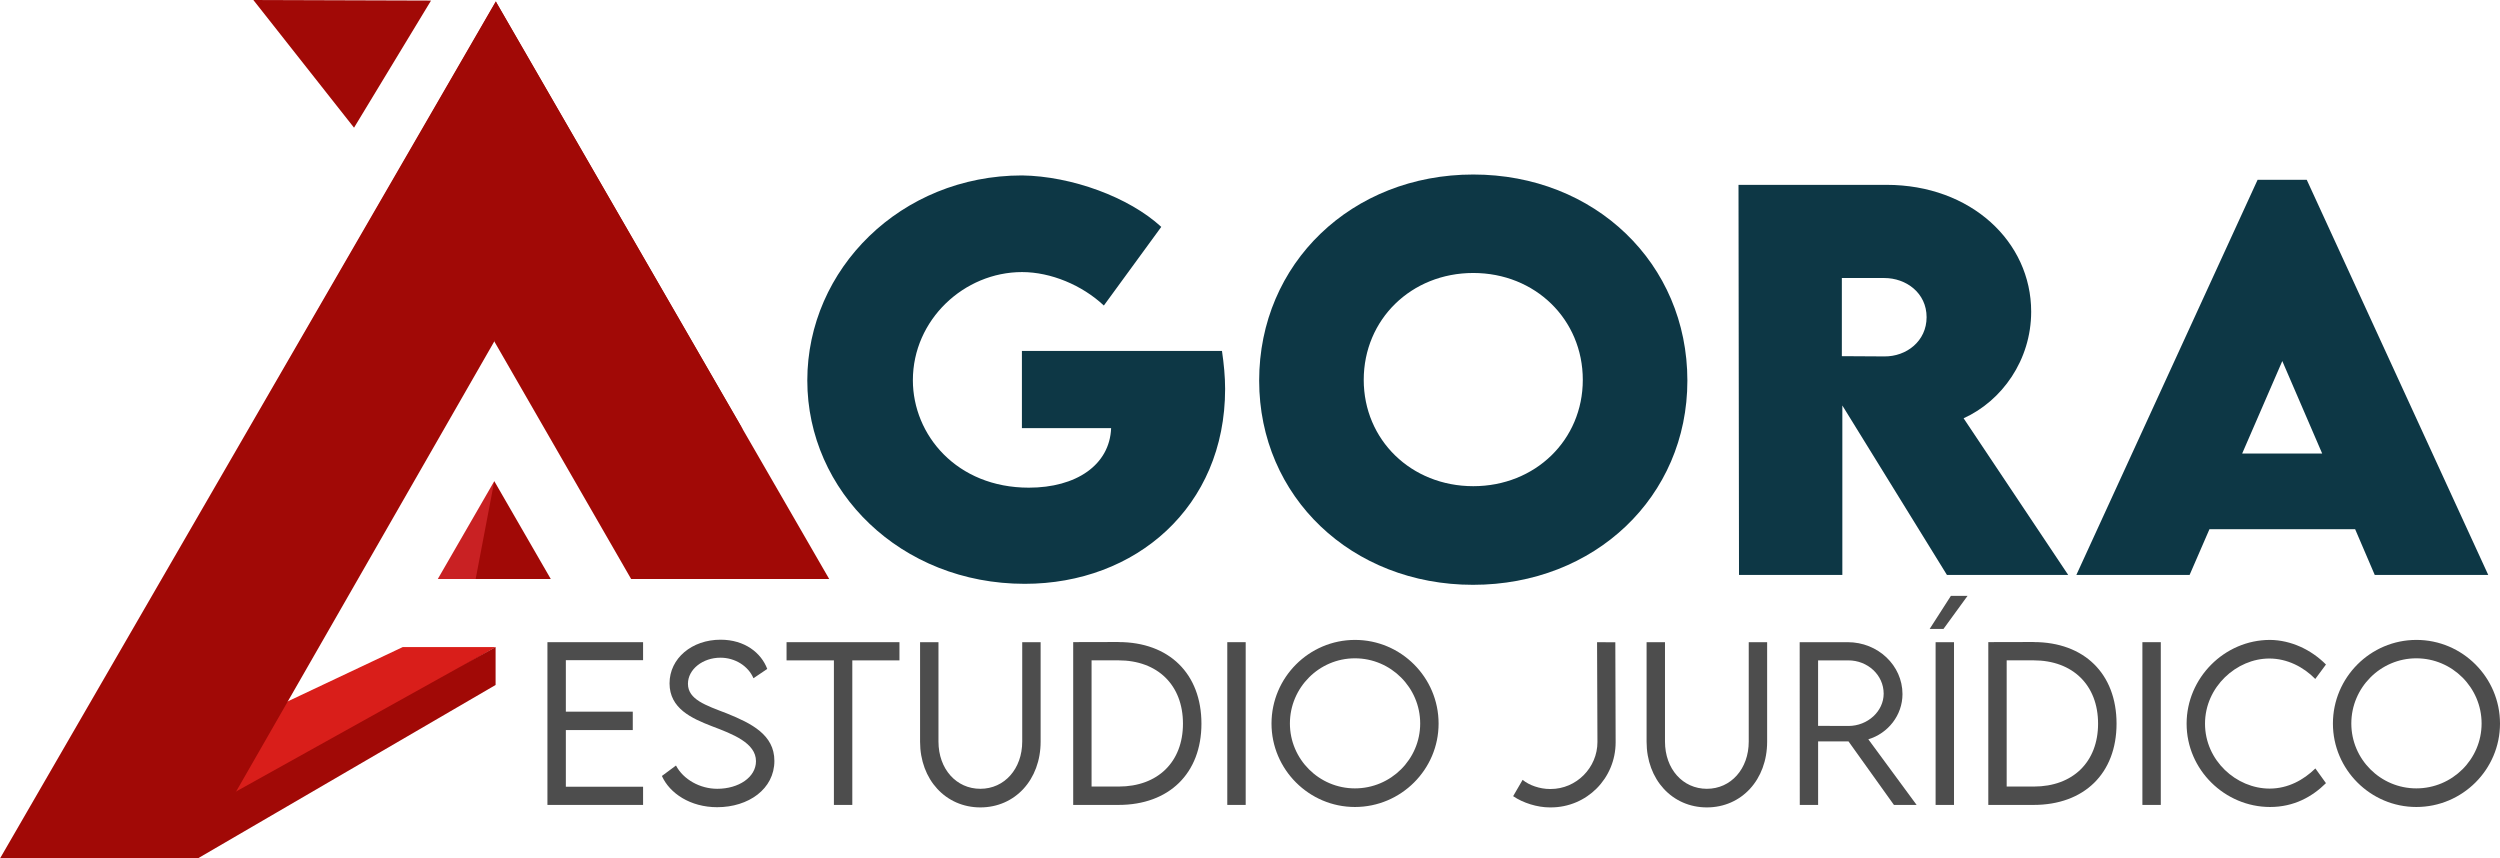 <svg preserveAspectRatio="xMidYMid meet" data-bbox="-0.45 3.1 11767.83 4040.87" viewBox="-0.45 3.1 11767.83 4040.87" height="152.727" width="444.767" xmlns="http://www.w3.org/2000/svg" shape-rendering="geometricPrecision" text-rendering="geometricPrecision" image-rendering="optimizeQuality" fill-rule="evenodd" clip-rule="evenodd" data-type="color" role="img">
    <g>
        <path fill="#d91e1a" fill-rule="nonzero" d="M930.22 3865.57l1402.15-816.62H1895.3L891.46 3523l38.76 342.57z" data-color="1"></path>
        <path fill="#a10906" fill-rule="nonzero" d="M2332.37 3048.95v178.4L930.22 4043.97v-214.79l1402.15-780.23z" data-color="2"></path>
        <path fill="#a10906" fill-rule="nonzero" d="M-.45 4043.97h930.67l1448.54-2525.38L2333.1 9.98-.45 4043.97z" data-color="2"></path>
        <path fill="#a10906" fill-rule="nonzero" d="M2326.22 1610L2333.1 9.98l1569.49 2718.38h-932.27L2326.22 1610z" data-color="2"></path>
        <path fill="#a10906" fill-rule="nonzero" d="M2333.1 9.98l-2.08 485.78 1166.6 1531.21L2333.1 9.98z" data-color="2"></path>
        <path fill="#a10906" fill-rule="nonzero" d="M2334.8 9.98l-3.78 485.78-1160.74 1531.21L2334.8 9.98z" data-color="2"></path>
        <path fill="#c92123" fill-rule="nonzero" d="M2060.39 2728.36h265.83v-460.43l-265.83 460.43z" data-color="3"></path>
        <path fill="#a10906" fill-rule="nonzero" d="M2326.22 2267.93l-87.65 460.43h353.46l-265.81-460.43z" data-color="2"></path>
        <path d="M5751.58 1655.11h-941.75v363.17h419.93c-6.61 174.19-165.25 280.34-387.27 280.34-339.84 0-545.92-248.46-545.92-505.87 0-283.84 240.3-508.98 514.03-508.98 135.32 0 282.68 61.44 384.95 157.48l270.24-370.17c-151.65-139.98-421.5-238.74-655.19-242.24-570.02 0-1010.96 440.16-1010.96 965.08 0 521.81 439.77 957.3 1023.41 957.3 521.81 0 943.3-361.22 943.3-917.25 0-58.32-5.83-117.43-14.77-178.86z" fill="#0d3745" fill-rule="nonzero" data-color="4"></path>
        <path d="M6933.24 2755.89c572.75 0 1009.01-414.11 1009.01-961.19 0-552.14-436.26-970.14-1007.85-970.14-571.58 0-1007.85 418-1007.85 970.14 0 547.08 435.49 961.19 1006.69 961.19zm1.16-464.27c-292.01 0-515.59-217.74-515.59-500.42 0-284.24 223.58-503.15 515.59-503.15 292.02 0 515.59 218.91 515.59 503.15 0 282.68-223.57 500.42-515.59 500.42z" fill="#0d3745" fill-rule="nonzero" data-color="4"></path>
        <path d="M9734.77 2709.23l-492.26-737.22c180.03-81.66 318.06-273.35 318.06-501.99 0-329.34-283.85-596.85-680.84-596.85h-696.79l2.33 1836.06h486.43v-797.49l492.26 797.49h570.81zm-1065.4-1397.46h199.86c103.04 0 199.08 70.38 199.08 184.31 0 112.76-94.88 185.86-199.08 184.69l-199.86-1.17v-367.83z" fill="#0d3745" fill-rule="nonzero" data-color="4"></path>
        <path d="M11177.72 2709.23h534.25l-854.26-1859.78h-231.35l-853.1 1859.78h533.09l93.32-215.02h685.9l92.15 215.02zm-624.07-571.19l188.97-435.5 187.8 435.5h-376.77z" fill="#0d3745" fill-rule="nonzero" data-color="4"></path>
        <path fill="#4d4d4d" fill-rule="nonzero" d="M3026.6 3110.59v-84.68h-450.19v766.05h450.19v-85.66h-363.56v-266.7h315.05v-86.63h-315.05v-242.38h363.56z" data-color="5"></path>
        <path d="M3375.39 3802.67c147.47 0 269.3-85.66 269.3-218.04 0-123.29-108.53-176.67-223.71-223.39-98.97-38.12-183.16-65.22-183.16-139.52 0-68.62 70.41-122.81 152.82-122.81 68.95 0 130.76 38.94 155.58 96.69l64.89-43.8c-28.39-75.6-105.78-137.57-219.66-137.57-134.65 0-240.26 87.44-240.26 205.54 0 118.59 104.63 164.83 198.89 201.49 98.15 37.16 207.98 78.69 207.98 164.83 0 75.76-81.76 129.95-182.18 129.95-81.44 0-159.8-43.81-194.36-109.51l-66.35 49.16c36.5 81.76 134 146.98 260.22 146.98z" fill="#4d4d4d" fill-rule="nonzero" data-color="5"></path>
        <path fill="#4d4d4d" fill-rule="nonzero" d="M4233.42 3025.91h-531.47v85.66h222.91v680.39h86.63v-680.39h221.93v-85.66z" data-color="5"></path>
        <path d="M4614.17 3803.64c163.37 0 283.74-130.76 283.74-309.37v-468.36h-86.63v467.87c0 128.33-83.71 222.26-197.11 222.26-113.4 0-197.11-93.45-197.11-222.26v-467.87h-86.63v468.36c0 178.61 120.86 309.37 283.74 309.37z" fill="#4d4d4d" fill-rule="nonzero" data-color="5"></path>
        <path d="M5264.39 3025.1l-213.17.49v766.37h213.17c238.48 0 390.49-148.76 390.49-382.54 0-234.75-152.01-384-390.49-384v-.32zm.97 680.39h-127.67v-594.08h126.38c185.1 0 303.85 116.96 303.85 298.01 0 180.08-118.26 296.07-302.56 296.07z" fill="#4d4d4d" fill-rule="nonzero" data-color="5"></path>
        <path fill="#4d4d4d" fill-rule="nonzero" d="M5776.55 3791.96h86.63v-766.05h-86.63v766.05z" data-color="5"></path>
        <path d="M6377.29 3801.69c217.39 0 393.89-176.83 393.89-392.59 0-217.07-176.5-393.9-393.4-393.9-216.58 0-393.09 176.83-393.09 393.9 0 215.76 176.51 392.59 392.6 392.59zm0-87.6c-168.56 0-305.97-137.25-305.97-305.48 0-168.56 137.41-306.78 305.97-306.78 169.37 0 307.26 138.22 307.26 306.78 0 168.23-137.89 305.48-307.26 305.48z" fill="#4d4d4d" fill-rule="nonzero" data-color="5"></path>
        <path d="M7294.21 3803.64h5.2c169.2 0 305.15-136.43 305.15-306.78l-1.46-470.46-85.98-.49 1.78 469.98c0 120.54-98.79 221.12-220.47 221.12h-3.4c-47.05 0-97.83-17.52-128.33-43.15l-44.61 76.89c46.56 31.96 114.05 52.89 172.12 52.89z" fill="#4d4d4d" fill-rule="nonzero" data-color="5"></path>
        <path d="M8033.98 3803.64c163.37 0 283.74-130.76 283.74-309.37v-468.36h-86.63v467.87c0 128.33-83.71 222.26-197.11 222.26-113.4 0-197.11-93.45-197.11-222.26v-467.87h-86.63v468.36c0 178.61 120.86 309.37 283.74 309.37z" fill="#4d4d4d" fill-rule="nonzero" data-color="5"></path>
        <path d="M9021.31 3791.96l-227.28-308.89c93.12-28.06 160.77-113.56 160.77-212.84 0-134.98-115.67-244.32-257.62-244.32h-226.31l.48 766.05h86.31v-298.99h143.09l213.82 298.99h106.74zM8557.5 3419.8v-308.23h142.6c90.2 0 166.12 68.3 166.12 156.71 0 82.58-74.95 152.01-166.12 152.01l-142.6-.49z" fill="#4d4d4d" fill-rule="nonzero" data-color="5"></path>
        <path d="M9147.85 2963.45l113.08-155.41h-78.36l-99.77 155.41h65.05zm-37.15 828.51h86.63v-766.05h-86.63v766.05z" fill="#4d4d4d" fill-rule="nonzero" data-color="5"></path>
        <path d="M9571.92 3025.1l-213.17.49v766.37h213.17c238.48 0 390.49-148.76 390.49-382.54 0-234.75-152.01-384-390.49-384v-.32zm.97 680.39h-127.67v-594.08h126.38c185.1 0 303.85 116.96 303.85 298.01 0 180.08-118.26 296.07-302.56 296.07z" fill="#4d4d4d" fill-rule="nonzero" data-color="5"></path>
        <path fill="#4d4d4d" fill-rule="nonzero" d="M10084.08 3791.96h86.63v-766.05h-86.63v766.05z" data-color="5"></path>
        <path d="M10685.31 3801.69c113.23 0 199.21-49.15 262.81-112.26l-49.81-69.27c-55.15 54.02-128.81 94.9-215.28 94.9-156.87 0-304.18-132.54-304.18-305.48 0-173.42 148.77-306.77 302.72-306.77 84.04 0 161.1 39.74 216.26 96.2l50.29-67.98c-69.27-69.92-164.83-114.85-263.3-115.83-214.79 0-392.6 179.1-392.6 394.38 0 217.23 180.24 392.11 393.09 392.11z" fill="#4d4d4d" fill-rule="nonzero" data-color="5"></path>
        <path d="M11373.49 3801.69c217.39 0 393.89-176.83 393.89-392.59 0-217.07-176.5-393.9-393.4-393.9-216.58 0-393.09 176.83-393.09 393.9 0 215.76 176.51 392.59 392.6 392.59zm0-87.6c-168.56 0-305.97-137.25-305.97-305.48 0-168.56 137.41-306.78 305.97-306.78 169.37 0 307.26 138.22 307.26 306.78 0 168.23-137.89 305.48-307.26 305.48z" fill="#4d4d4d" fill-rule="nonzero" data-color="5"></path>
        <path fill="#a10906" fill-rule="nonzero" d="M1666 604.12L2028.47 5.8l-836.33-2.7L1666 604.12z" data-color="2"></path>
    </g>
</svg>